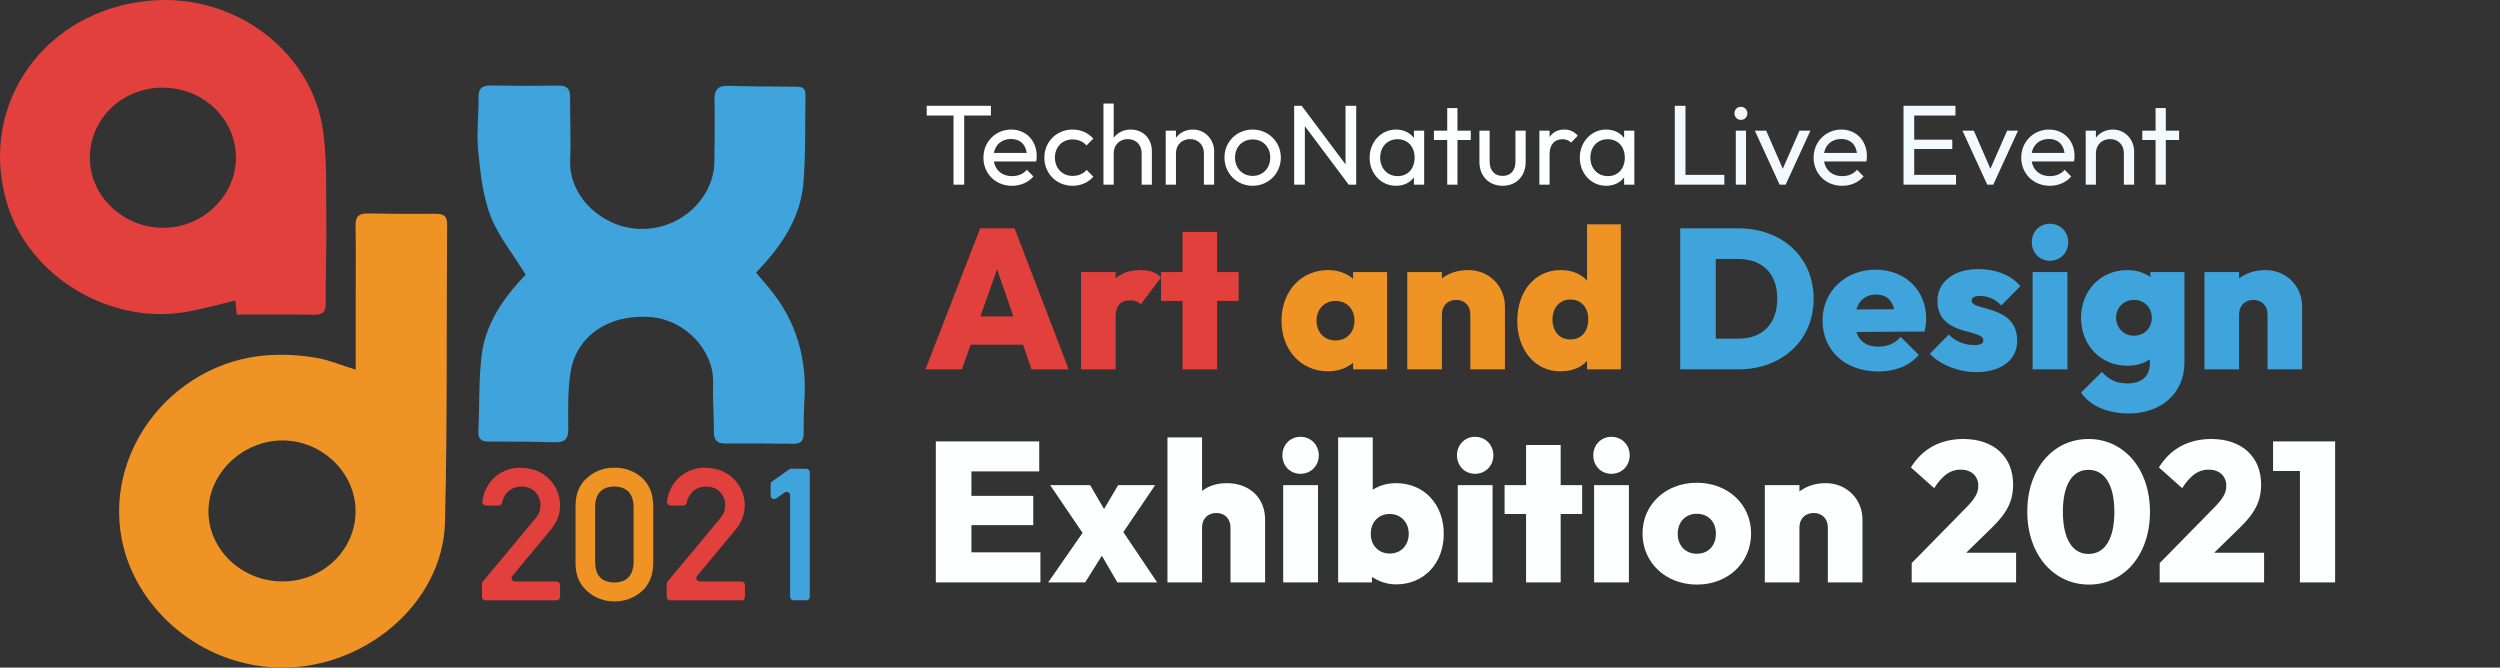 <svg width="176" height="47" viewBox="0 0 176 47" fill="none" xmlns="http://www.w3.org/2000/svg">
<rect x="0" y="0" width="176" height="47" fill="#333333" stroke="none"/>
<path d="M25.041 26.024V20.857C25.041 19.197 25.062 17.533 25.031 15.873C25.019 15.24 25.276 15.017 25.913 15.029C27.499 15.057 29.09 15.065 30.684 15.053C31.231 15.053 31.477 15.201 31.477 15.783C31.426 22.776 31.501 29.773 31.328 36.763C31.181 42.587 25.442 47.271 19.379 46.988C14.081 46.743 9.858 42.992 8.711 38.573C6.973 31.842 12.379 25.017 19.604 24.977C20.524 24.964 21.442 25.04 22.346 25.203C23.228 25.371 24.079 25.727 25.041 26.024ZM25.031 35.982C25.038 33.283 22.657 30.991 19.864 31.007C17.07 31.022 14.682 33.317 14.674 35.993C14.667 38.69 17.034 40.937 19.88 40.934C21.243 40.937 22.551 40.419 23.517 39.495C24.483 38.572 25.028 37.317 25.031 36.008V35.982Z" fill="#EF9325"/>
<path d="M37.007 19.337C36.108 17.873 35.081 16.621 34.533 15.201C33.986 13.78 33.824 12.19 33.666 10.657C33.542 9.407 33.706 8.141 33.687 6.882C33.679 6.274 33.87 6.011 34.536 6.019C36.122 6.047 37.713 6.05 39.308 6.027C39.925 6.02 40.137 6.254 40.137 6.841C40.118 8.318 40.206 9.795 40.137 11.26C40.023 13.803 42.344 15.977 44.917 16.109C47.901 16.262 50.258 13.937 50.292 11.406C50.311 9.959 50.33 8.512 50.301 7.064C50.286 6.375 50.474 6.018 51.279 6.042C52.839 6.095 54.402 6.084 55.964 6.102C56.343 6.102 56.717 6.121 56.706 6.634C56.667 8.721 56.73 10.816 56.559 12.892C56.371 15.159 55.199 17.051 53.65 18.732C53.521 18.87 53.394 19.01 53.227 19.193C53.542 19.567 53.857 19.932 54.164 20.303C56.057 22.589 56.809 25.211 56.634 28.105C56.586 28.907 56.573 29.712 56.577 30.515C56.577 31.02 56.385 31.248 55.841 31.241C54.254 31.22 52.659 31.209 51.068 31.223C50.436 31.229 50.257 30.945 50.259 30.382C50.259 29.232 50.165 28.079 50.201 26.931C50.273 24.702 48.274 22.561 45.909 22.332C42.985 22.047 40.613 23.588 40.183 26.116C39.956 27.452 39.999 28.837 40.006 30.199C40.006 30.9 39.77 31.159 39.047 31.137C37.51 31.092 35.978 31.082 34.444 31.087C33.877 31.087 33.65 30.924 33.678 30.345C33.769 28.557 33.69 26.753 33.913 24.979C34.163 22.993 35.216 21.299 36.579 19.796C36.761 19.596 36.946 19.399 37.007 19.337Z" fill="#3FA4DC"/>
<path d="M16.669 22.146C16.626 21.686 16.598 21.397 16.575 21.158C15.349 21.442 14.158 21.797 12.94 21.986C7.651 22.813 2.14 19.468 0.556 14.514C-1.579 7.839 2.632 1.19 9.834 0.13C16.154 -0.801 21.734 3.395 22.679 8.837C23.045 10.928 22.938 13.098 22.971 15.235C23.002 17.269 22.914 19.305 22.93 21.341C22.936 21.986 22.703 22.169 22.059 22.157C20.287 22.125 18.502 22.146 16.669 22.146ZM11.488 6.169C10.818 6.162 10.152 6.282 9.53 6.523C8.908 6.763 8.34 7.118 7.861 7.569C7.382 8.019 7 8.556 6.737 9.149C6.473 9.741 6.334 10.377 6.327 11.021V11.113C6.327 13.795 8.65 16.023 11.457 16.04C14.235 16.056 16.586 13.822 16.612 11.142C16.618 10.496 16.492 9.855 16.24 9.255C15.988 8.656 15.615 8.11 15.143 7.649C14.672 7.188 14.11 6.821 13.491 6.568C12.871 6.316 12.206 6.183 11.533 6.177L11.488 6.169Z" fill="#E2403D"/>
<path d="M33.935 41.095C33.935 41.041 33.954 40.989 33.989 40.947L37.699 36.492C37.823 36.345 37.921 36.18 37.989 36.003C37.992 35.99 37.996 35.977 38.001 35.966C38.032 35.834 38.048 35.7 38.049 35.565C38.054 35.233 37.933 34.91 37.709 34.656C37.584 34.525 37.43 34.421 37.259 34.352C37.088 34.283 36.903 34.251 36.717 34.257C36.543 34.252 36.37 34.28 36.208 34.34C36.045 34.399 35.897 34.489 35.771 34.605C35.542 34.819 35.391 35.098 35.339 35.401C35.328 35.453 35.299 35.501 35.256 35.535C35.213 35.569 35.159 35.589 35.103 35.59H34.206C34.173 35.59 34.141 35.583 34.111 35.571C34.081 35.559 34.054 35.541 34.031 35.519C34.008 35.496 33.99 35.47 33.978 35.441C33.966 35.412 33.959 35.381 33.96 35.349C33.959 35.341 33.959 35.333 33.96 35.325C34.023 34.707 34.299 34.127 34.744 33.678C34.987 33.438 35.279 33.248 35.601 33.12C35.922 32.991 36.268 32.926 36.616 32.929C37.448 32.938 38.118 33.192 38.627 33.691C39.1 34.152 39.383 34.762 39.423 35.408C39.463 36.054 39.258 36.692 38.846 37.204L36.063 40.554C36.023 40.604 36.005 40.667 36.013 40.729C36.02 40.792 36.054 40.849 36.105 40.887C36.148 40.92 36.201 40.938 36.256 40.938H39.181C39.246 40.938 39.309 40.963 39.355 41.008C39.401 41.052 39.427 41.112 39.427 41.175V42.029C39.427 42.092 39.401 42.152 39.355 42.196C39.309 42.24 39.246 42.265 39.181 42.265H34.179C34.113 42.265 34.051 42.24 34.005 42.196C33.959 42.152 33.933 42.092 33.933 42.029L33.935 41.095Z" fill="#E2403D"/>
<path d="M40.518 35.584C40.526 34.728 40.81 34.069 41.371 33.608C41.882 33.158 42.554 32.913 43.248 32.926C43.953 32.909 44.637 33.153 45.16 33.608C45.694 34.069 45.97 34.728 45.988 35.584V39.674C45.972 40.525 45.696 41.181 45.16 41.643C44.638 42.1 43.954 42.349 43.248 42.341C42.553 42.345 41.882 42.095 41.371 41.643C40.809 41.18 40.524 40.524 40.518 39.674V35.584ZM44.606 35.665C44.578 34.738 44.124 34.266 43.246 34.25C42.364 34.267 41.914 34.739 41.897 35.665V39.591C41.915 40.527 42.365 40.999 43.246 41.006C44.124 40.997 44.578 40.526 44.606 39.591V35.665Z" fill="#EF9325"/>
<path d="M46.938 41.095C46.938 41.041 46.957 40.989 46.991 40.947L50.702 36.492C50.826 36.345 50.924 36.18 50.992 36.002C50.997 35.99 51.001 35.978 51.003 35.965C51.034 35.834 51.05 35.7 51.052 35.565C51.057 35.233 50.936 34.91 50.712 34.656C50.475 34.398 50.145 34.264 49.719 34.257C49.545 34.251 49.372 34.279 49.209 34.339C49.047 34.399 48.898 34.489 48.773 34.605C48.544 34.819 48.392 35.098 48.34 35.401C48.329 35.453 48.3 35.501 48.257 35.536C48.213 35.57 48.159 35.589 48.103 35.59H47.206C47.14 35.59 47.077 35.565 47.031 35.52C46.985 35.476 46.959 35.416 46.958 35.353C46.958 35.343 46.958 35.334 46.958 35.325C47.021 34.707 47.297 34.127 47.743 33.678C47.986 33.438 48.277 33.248 48.598 33.119C48.92 32.99 49.266 32.926 49.614 32.929C50.445 32.938 51.117 33.191 51.631 33.691C52.104 34.152 52.386 34.762 52.426 35.408C52.466 36.054 52.262 36.692 51.85 37.204L49.071 40.554C49.032 40.603 49.014 40.664 49.021 40.725C49.029 40.786 49.06 40.842 49.109 40.881C49.154 40.916 49.21 40.935 49.268 40.935H52.194C52.227 40.935 52.26 40.941 52.29 40.953C52.32 40.965 52.347 40.983 52.37 41.005C52.393 41.027 52.412 41.054 52.424 41.083C52.436 41.112 52.442 41.143 52.442 41.175V41.175V42.029C52.442 42.092 52.416 42.152 52.37 42.196C52.324 42.24 52.261 42.265 52.196 42.265H47.184C47.119 42.265 47.056 42.24 47.01 42.196C46.964 42.152 46.938 42.092 46.938 42.029V42.029V41.095Z" fill="#E2403D"/>
<path d="M54.255 34.902V34.078C54.255 34.041 54.264 34.004 54.282 33.971C54.3 33.938 54.325 33.91 54.357 33.888L55.56 33.044C55.602 33.014 55.653 32.998 55.705 32.998H56.761C56.826 32.998 56.889 33.023 56.935 33.068C56.981 33.112 57.007 33.172 57.007 33.235V33.235V42.024C57.007 42.086 56.981 42.147 56.935 42.191C56.889 42.235 56.826 42.261 56.761 42.261H55.871C55.806 42.261 55.743 42.235 55.697 42.191C55.651 42.147 55.625 42.086 55.625 42.024V42.024V34.865C55.625 34.821 55.613 34.778 55.589 34.741C55.565 34.704 55.531 34.674 55.49 34.654C55.45 34.634 55.404 34.626 55.358 34.629C55.313 34.633 55.27 34.649 55.233 34.675L54.648 35.087C54.612 35.113 54.569 35.128 54.524 35.132C54.479 35.136 54.434 35.128 54.393 35.109C54.353 35.09 54.318 35.061 54.294 35.024C54.27 34.988 54.256 34.946 54.255 34.902V34.902Z" fill="#3FA4DC"/>
<path d="M65.154 26H67.716L68.332 24.264H72.028L72.616 26H75.234L71.426 16.074H69.004L65.154 26ZM69.018 22.276L70.194 18.958L71.342 22.276H69.018ZM76.105 26H78.541V22.276C78.541 21.52 78.905 21.142 79.549 21.142C79.899 21.142 80.151 21.254 80.319 21.422L81.733 19.532C81.397 19.182 80.921 19.014 80.277 19.014C79.563 19.014 79.003 19.21 78.541 19.588V19.154H76.105V26ZM83.25 26H85.686V21.184H87.198V19.154H85.686V16.326H83.25V19.154H81.738V21.184H83.25V26Z" fill="#E2403D"/>
<path d="M65.882 41H73.246V38.886H68.388V36.968H72.742V34.91H68.388V33.188H73.162V31.074H65.882V41ZM73.791 41H76.395L77.571 39.124L78.663 41H81.463L79.083 37.458L81.323 34.154H78.719L77.725 35.834L76.745 34.154H73.931L76.213 37.514L73.791 41ZM82.189 41H84.625V37.136C84.625 36.506 85.045 36.114 85.633 36.114C86.207 36.114 86.627 36.506 86.627 37.136V41H89.063V36.576C89.063 35.078 87.999 34.014 86.361 34.014C85.675 34.014 85.073 34.21 84.625 34.56V30.794H82.189V41ZM91.555 33.356C92.297 33.356 92.843 32.782 92.843 32.054C92.843 31.326 92.297 30.752 91.555 30.752C90.813 30.752 90.281 31.326 90.281 32.054C90.281 32.782 90.813 33.356 91.555 33.356ZM90.337 41H92.787V34.154H90.337V41ZM94.206 41H96.586V40.608C97.048 40.93 97.65 41.14 98.28 41.14C100.268 41.14 101.64 39.642 101.64 37.584C101.64 35.512 100.268 34.014 98.28 34.014C97.664 34.014 97.09 34.182 96.642 34.476V30.794H94.206V41ZM97.846 38.97C97.048 38.97 96.502 38.396 96.502 37.57C96.502 36.758 97.048 36.184 97.832 36.184C98.616 36.184 99.176 36.772 99.176 37.57C99.176 38.396 98.616 38.97 97.846 38.97ZM103.846 33.356C104.588 33.356 105.134 32.782 105.134 32.054C105.134 31.326 104.588 30.752 103.846 30.752C103.104 30.752 102.572 31.326 102.572 32.054C102.572 32.782 103.104 33.356 103.846 33.356ZM102.628 41H105.078V34.154H102.628V41ZM107.435 41H109.871V36.184H111.383V34.154H109.871V31.326H107.435V34.154H105.923V36.184H107.435V41ZM113.443 33.356C114.185 33.356 114.731 32.782 114.731 32.054C114.731 31.326 114.185 30.752 113.443 30.752C112.701 30.752 112.169 31.326 112.169 32.054C112.169 32.782 112.701 33.356 113.443 33.356ZM112.225 41H114.675V34.154H112.225V41ZM119.469 41.154C121.653 41.154 123.277 39.614 123.277 37.556C123.277 35.512 121.653 33.986 119.455 33.986C117.257 33.986 115.633 35.526 115.633 37.556C115.633 39.614 117.271 41.154 119.469 41.154ZM119.455 38.984C118.657 38.984 118.111 38.41 118.111 37.584C118.111 36.744 118.657 36.17 119.455 36.17C120.253 36.17 120.799 36.73 120.799 37.57C120.799 38.41 120.267 38.984 119.455 38.984ZM124.243 41H126.679V37.136C126.679 36.506 127.099 36.114 127.687 36.114C128.261 36.114 128.681 36.506 128.681 37.136V41H131.117V36.576C131.117 35.148 130.011 34.014 128.541 34.014C127.799 34.014 127.169 34.224 126.679 34.602V34.154H124.243V41ZM134.583 41H141.933V38.914H138.419L140.183 37.192C141.289 36.128 141.723 35.288 141.723 34.112C141.723 32.152 140.365 30.906 138.223 30.906C136.599 30.906 135.339 31.592 134.527 32.908L136.165 34.364C136.767 33.44 137.313 33.062 138.027 33.062C138.783 33.062 139.273 33.51 139.273 34.21C139.273 34.686 139.049 35.078 138.475 35.68L134.583 39.642V41ZM147.06 41.154C149.538 41.154 151.358 39.068 151.358 36.03C151.358 33.006 149.524 30.906 147.032 30.906C144.54 30.906 142.72 33.006 142.72 36.016C142.72 39.04 144.568 41.154 147.06 41.154ZM147.032 38.998C145.898 38.998 145.226 37.948 145.226 36.016C145.226 34.112 145.898 33.076 147.032 33.076C148.166 33.076 148.852 34.126 148.852 36.03C148.852 37.948 148.18 38.998 147.032 38.998ZM152.042 41H159.392V38.914H155.878L157.642 37.192C158.748 36.128 159.182 35.288 159.182 34.112C159.182 32.152 157.824 30.906 155.682 30.906C154.058 30.906 152.798 31.592 151.986 32.908L153.624 34.364C154.226 33.44 154.772 33.062 155.486 33.062C156.242 33.062 156.732 33.51 156.732 34.21C156.732 34.686 156.508 35.078 155.934 35.68L152.042 39.642V41ZM161.915 41H164.393V31.074H160.025V33.16H161.915V41Z" fill="#FEFFFF"/>
<path d="M93.494 26.14C94.194 26.14 94.81 25.916 95.258 25.538V26H97.652V19.154H95.258V19.63C94.81 19.238 94.194 19.014 93.494 19.014C91.59 19.014 90.218 20.512 90.218 22.584C90.218 24.642 91.59 26.14 93.494 26.14ZM94.012 23.97C93.242 23.97 92.682 23.396 92.682 22.57C92.682 21.772 93.242 21.184 94.026 21.184C94.81 21.184 95.356 21.758 95.356 22.57C95.356 23.396 94.81 23.97 94.012 23.97ZM99.073 26H101.509V22.136C101.509 21.506 101.929 21.114 102.517 21.114C103.091 21.114 103.511 21.506 103.511 22.136V26H105.947V21.576C105.947 20.148 104.841 19.014 103.371 19.014C102.629 19.014 101.999 19.224 101.509 19.602V19.154H99.073V26ZM109.853 26.14C110.707 26.14 111.323 25.86 111.729 25.398V26H114.109V15.794H111.729V19.756C111.309 19.294 110.707 19.014 109.853 19.014C108.019 19.014 106.815 20.568 106.815 22.584C106.815 24.586 108.019 26.14 109.853 26.14ZM110.553 23.9C109.783 23.9 109.293 23.312 109.293 22.5C109.293 21.674 109.797 21.086 110.553 21.086C111.337 21.086 111.813 21.66 111.813 22.486C111.813 23.326 111.337 23.9 110.553 23.9Z" fill="#EF9325"/>
<path d="M118.286 26H122.402C125.426 26 127.68 23.984 127.68 21.03C127.68 18.076 125.426 16.074 122.374 16.074H118.286V26ZM122.36 18.23C124.026 18.23 125.118 19.21 125.118 21.016C125.118 22.85 124.04 23.844 122.36 23.844H120.792V18.23H122.36ZM132.227 26.154C133.431 26.154 134.397 25.762 135.083 24.992L133.809 23.718C133.403 24.18 132.885 24.404 132.227 24.404C131.429 24.404 130.897 24.04 130.687 23.368L135.489 23.34C135.573 22.962 135.601 22.682 135.601 22.416C135.601 20.428 134.117 18.986 132.045 18.986C129.903 18.986 128.307 20.512 128.307 22.57C128.307 24.684 129.917 26.154 132.227 26.154ZM132.073 20.736C132.759 20.736 133.193 21.086 133.347 21.772L130.687 21.786C130.883 21.114 131.387 20.736 132.073 20.736ZM139.125 26.196C140.889 26.196 142.009 25.342 142.009 23.984C142.009 21.422 138.803 21.926 138.803 21.17C138.803 20.96 138.971 20.834 139.405 20.834C139.853 20.834 140.441 21.002 140.889 21.506L142.233 20.148C141.589 19.35 140.455 18.944 139.265 18.944C137.529 18.944 136.395 19.868 136.395 21.17C136.395 23.718 139.629 23.102 139.629 23.97C139.629 24.18 139.405 24.292 138.999 24.292C138.285 24.292 137.641 24.026 137.193 23.55L135.863 24.908C136.577 25.678 137.879 26.196 139.125 26.196ZM144.314 18.356C145.056 18.356 145.602 17.782 145.602 17.054C145.602 16.326 145.056 15.752 144.314 15.752C143.572 15.752 143.04 16.326 143.04 17.054C143.04 17.782 143.572 18.356 144.314 18.356ZM143.096 26H145.546V19.154H143.096V26ZM149.766 25.748C150.368 25.748 150.914 25.594 151.348 25.3V25.608C151.348 26.504 150.746 26.994 149.766 26.994C148.968 26.994 148.436 26.7 147.974 26.182L146.504 27.638C147.148 28.576 148.352 29.108 149.878 29.108C152.118 29.108 153.784 27.708 153.784 25.524V19.154H151.39V19.504C150.956 19.196 150.396 19.014 149.766 19.014C147.862 19.014 146.504 20.484 146.504 22.374C146.504 24.278 147.862 25.748 149.766 25.748ZM150.214 23.634C149.458 23.634 148.968 23.018 148.968 22.374C148.968 21.716 149.458 21.114 150.228 21.114C150.998 21.114 151.488 21.702 151.488 22.374C151.488 23.06 150.998 23.634 150.214 23.634ZM155.196 26H157.632V22.136C157.632 21.506 158.052 21.114 158.64 21.114C159.214 21.114 159.634 21.506 159.634 22.136V26H162.07V21.576C162.07 20.148 160.964 19.014 159.494 19.014C158.752 19.014 158.122 19.224 157.632 19.602V19.154H155.196V26Z" fill="#3FA4DC"/>
<path d="M67.128 13H67.88V8.136H69.76V7.448H65.24V8.136H67.128V13ZM71.241 13.08C71.841 13.08 72.385 12.848 72.753 12.424L72.289 11.952C72.041 12.256 71.665 12.4 71.241 12.4C70.561 12.4 70.081 12 69.969 11.368H72.945C72.977 11.216 72.985 11.096 72.985 10.984C72.985 9.904 72.233 9.12 71.193 9.12C70.089 9.12 69.233 9.984 69.233 11.096C69.233 12.232 70.097 13.08 71.241 13.08ZM71.177 9.784C71.801 9.784 72.201 10.152 72.281 10.768H69.969C70.081 10.168 70.537 9.784 71.177 9.784ZM75.506 13.08C76.09 13.08 76.618 12.848 76.97 12.44L76.498 11.96C76.258 12.24 75.914 12.384 75.506 12.384C74.786 12.384 74.266 11.848 74.266 11.096C74.266 10.344 74.786 9.816 75.506 9.816C75.906 9.816 76.25 9.96 76.49 10.24L76.97 9.76C76.61 9.352 76.09 9.12 75.506 9.12C74.386 9.12 73.522 9.984 73.522 11.096C73.522 12.216 74.386 13.08 75.506 13.08ZM77.684 13H78.404V10.784C78.404 10.208 78.82 9.792 79.396 9.792C79.972 9.792 80.372 10.2 80.372 10.784V13H81.092V10.64C81.092 9.752 80.468 9.12 79.604 9.12C79.1 9.12 78.676 9.336 78.404 9.696V7.288H77.684V13ZM82.067 13H82.787V10.784C82.787 10.208 83.203 9.792 83.779 9.792C84.355 9.792 84.755 10.2 84.755 10.784V13H85.475V10.64C85.475 9.848 84.859 9.12 83.987 9.12C83.483 9.12 83.059 9.336 82.787 9.696V9.2H82.067V13ZM88.186 13.08C89.298 13.08 90.17 12.208 90.17 11.088C90.17 9.984 89.29 9.12 88.186 9.12C87.066 9.12 86.202 9.984 86.202 11.088C86.202 12.2 87.074 13.08 88.186 13.08ZM88.186 12.384C87.466 12.384 86.946 11.84 86.946 11.088C86.946 10.352 87.466 9.816 88.186 9.816C88.898 9.816 89.426 10.344 89.426 11.088C89.426 11.84 88.906 12.384 88.186 12.384Z" fill="white"/>
<path d="M91.109 13H91.861V8.88L94.949 13H95.477V7.448H94.725V11.568L91.637 7.448H91.109V13ZM98.277 13.08C98.821 13.08 99.269 12.856 99.541 12.488V13H100.261V9.2H99.541V9.72C99.269 9.344 98.813 9.12 98.277 9.12C97.229 9.12 96.421 9.992 96.421 11.104C96.421 12.216 97.229 13.08 98.277 13.08ZM98.397 12.4C97.677 12.4 97.165 11.856 97.165 11.096C97.165 10.336 97.669 9.8 98.389 9.8C99.109 9.8 99.589 10.328 99.589 11.104C99.589 11.872 99.109 12.4 98.397 12.4ZM101.885 13H102.605V9.856H103.541V9.2H102.605V7.608H101.885V9.2H100.949V9.856H101.885V13ZM105.783 13.08C106.743 13.08 107.407 12.4 107.407 11.408V9.2H106.687V11.376C106.687 12.008 106.351 12.384 105.783 12.384C105.215 12.384 104.871 12 104.871 11.376V9.2H104.151V11.408C104.151 12.392 104.823 13.08 105.783 13.08ZM108.372 13H109.092V10.832C109.092 10.144 109.468 9.8 110.004 9.8C110.252 9.8 110.436 9.872 110.604 10.04L111.076 9.552C110.812 9.248 110.508 9.12 110.124 9.12C109.66 9.12 109.308 9.312 109.092 9.648V9.2H108.372V13ZM113.074 13.08C113.618 13.08 114.066 12.856 114.338 12.488V13H115.058V9.2H114.338V9.72C114.066 9.344 113.61 9.12 113.074 9.12C112.026 9.12 111.218 9.992 111.218 11.104C111.218 12.216 112.026 13.08 113.074 13.08ZM113.194 12.4C112.474 12.4 111.962 11.856 111.962 11.096C111.962 10.336 112.466 9.8 113.186 9.8C113.906 9.8 114.386 10.328 114.386 11.104C114.386 11.872 113.906 12.4 113.194 12.4Z" fill="#FEFFFF"/>
<path d="M117.906 13H121.394V12.312H118.658V7.448H117.906V13ZM122.56 8.44C122.824 8.44 123.016 8.24 123.016 7.976C123.016 7.72 122.824 7.52 122.56 7.52C122.296 7.52 122.104 7.72 122.104 7.976C122.104 8.24 122.296 8.44 122.56 8.44ZM122.2 13H122.92V9.2H122.2V13ZM125.285 13H125.709L127.453 9.2H126.685L125.509 11.88L124.341 9.2H123.541L125.285 13ZM129.686 13.08C130.286 13.08 130.83 12.848 131.198 12.424L130.734 11.952C130.486 12.256 130.11 12.4 129.686 12.4C129.006 12.4 128.526 12 128.414 11.368H131.39C131.422 11.216 131.43 11.096 131.43 10.984C131.43 9.904 130.678 9.12 129.638 9.12C128.534 9.12 127.678 9.984 127.678 11.096C127.678 12.232 128.542 13.08 129.686 13.08ZM129.622 9.784C130.246 9.784 130.646 10.152 130.726 10.768H128.414C128.526 10.168 128.982 9.784 129.622 9.784ZM134.008 13H137.704V12.312H134.76V10.488H137.44V9.832H134.76V8.136H137.664V7.448H134.008V13ZM139.902 13H140.326L142.07 9.2H141.302L140.126 11.88L138.958 9.2H138.158L139.902 13ZM144.304 13.08C144.904 13.08 145.448 12.848 145.816 12.424L145.352 11.952C145.104 12.256 144.728 12.4 144.304 12.4C143.624 12.4 143.144 12 143.032 11.368H146.008C146.04 11.216 146.048 11.096 146.048 10.984C146.048 9.904 145.296 9.12 144.256 9.12C143.152 9.12 142.296 9.984 142.296 11.096C142.296 12.232 143.16 13.08 144.304 13.08ZM144.24 9.784C144.864 9.784 145.264 10.152 145.344 10.768H143.032C143.144 10.168 143.6 9.784 144.24 9.784ZM146.833 13H147.553V10.784C147.553 10.208 147.969 9.792 148.545 9.792C149.121 9.792 149.521 10.2 149.521 10.784V13H150.241V10.64C150.241 9.848 149.625 9.12 148.753 9.12C148.249 9.12 147.825 9.336 147.553 9.696V9.2H146.833V13ZM151.753 13H152.473V9.856H153.409V9.2H152.473V7.608H151.753V9.2H150.817V9.856H151.753V13Z" fill="#F2F9FF"/>
</svg>
